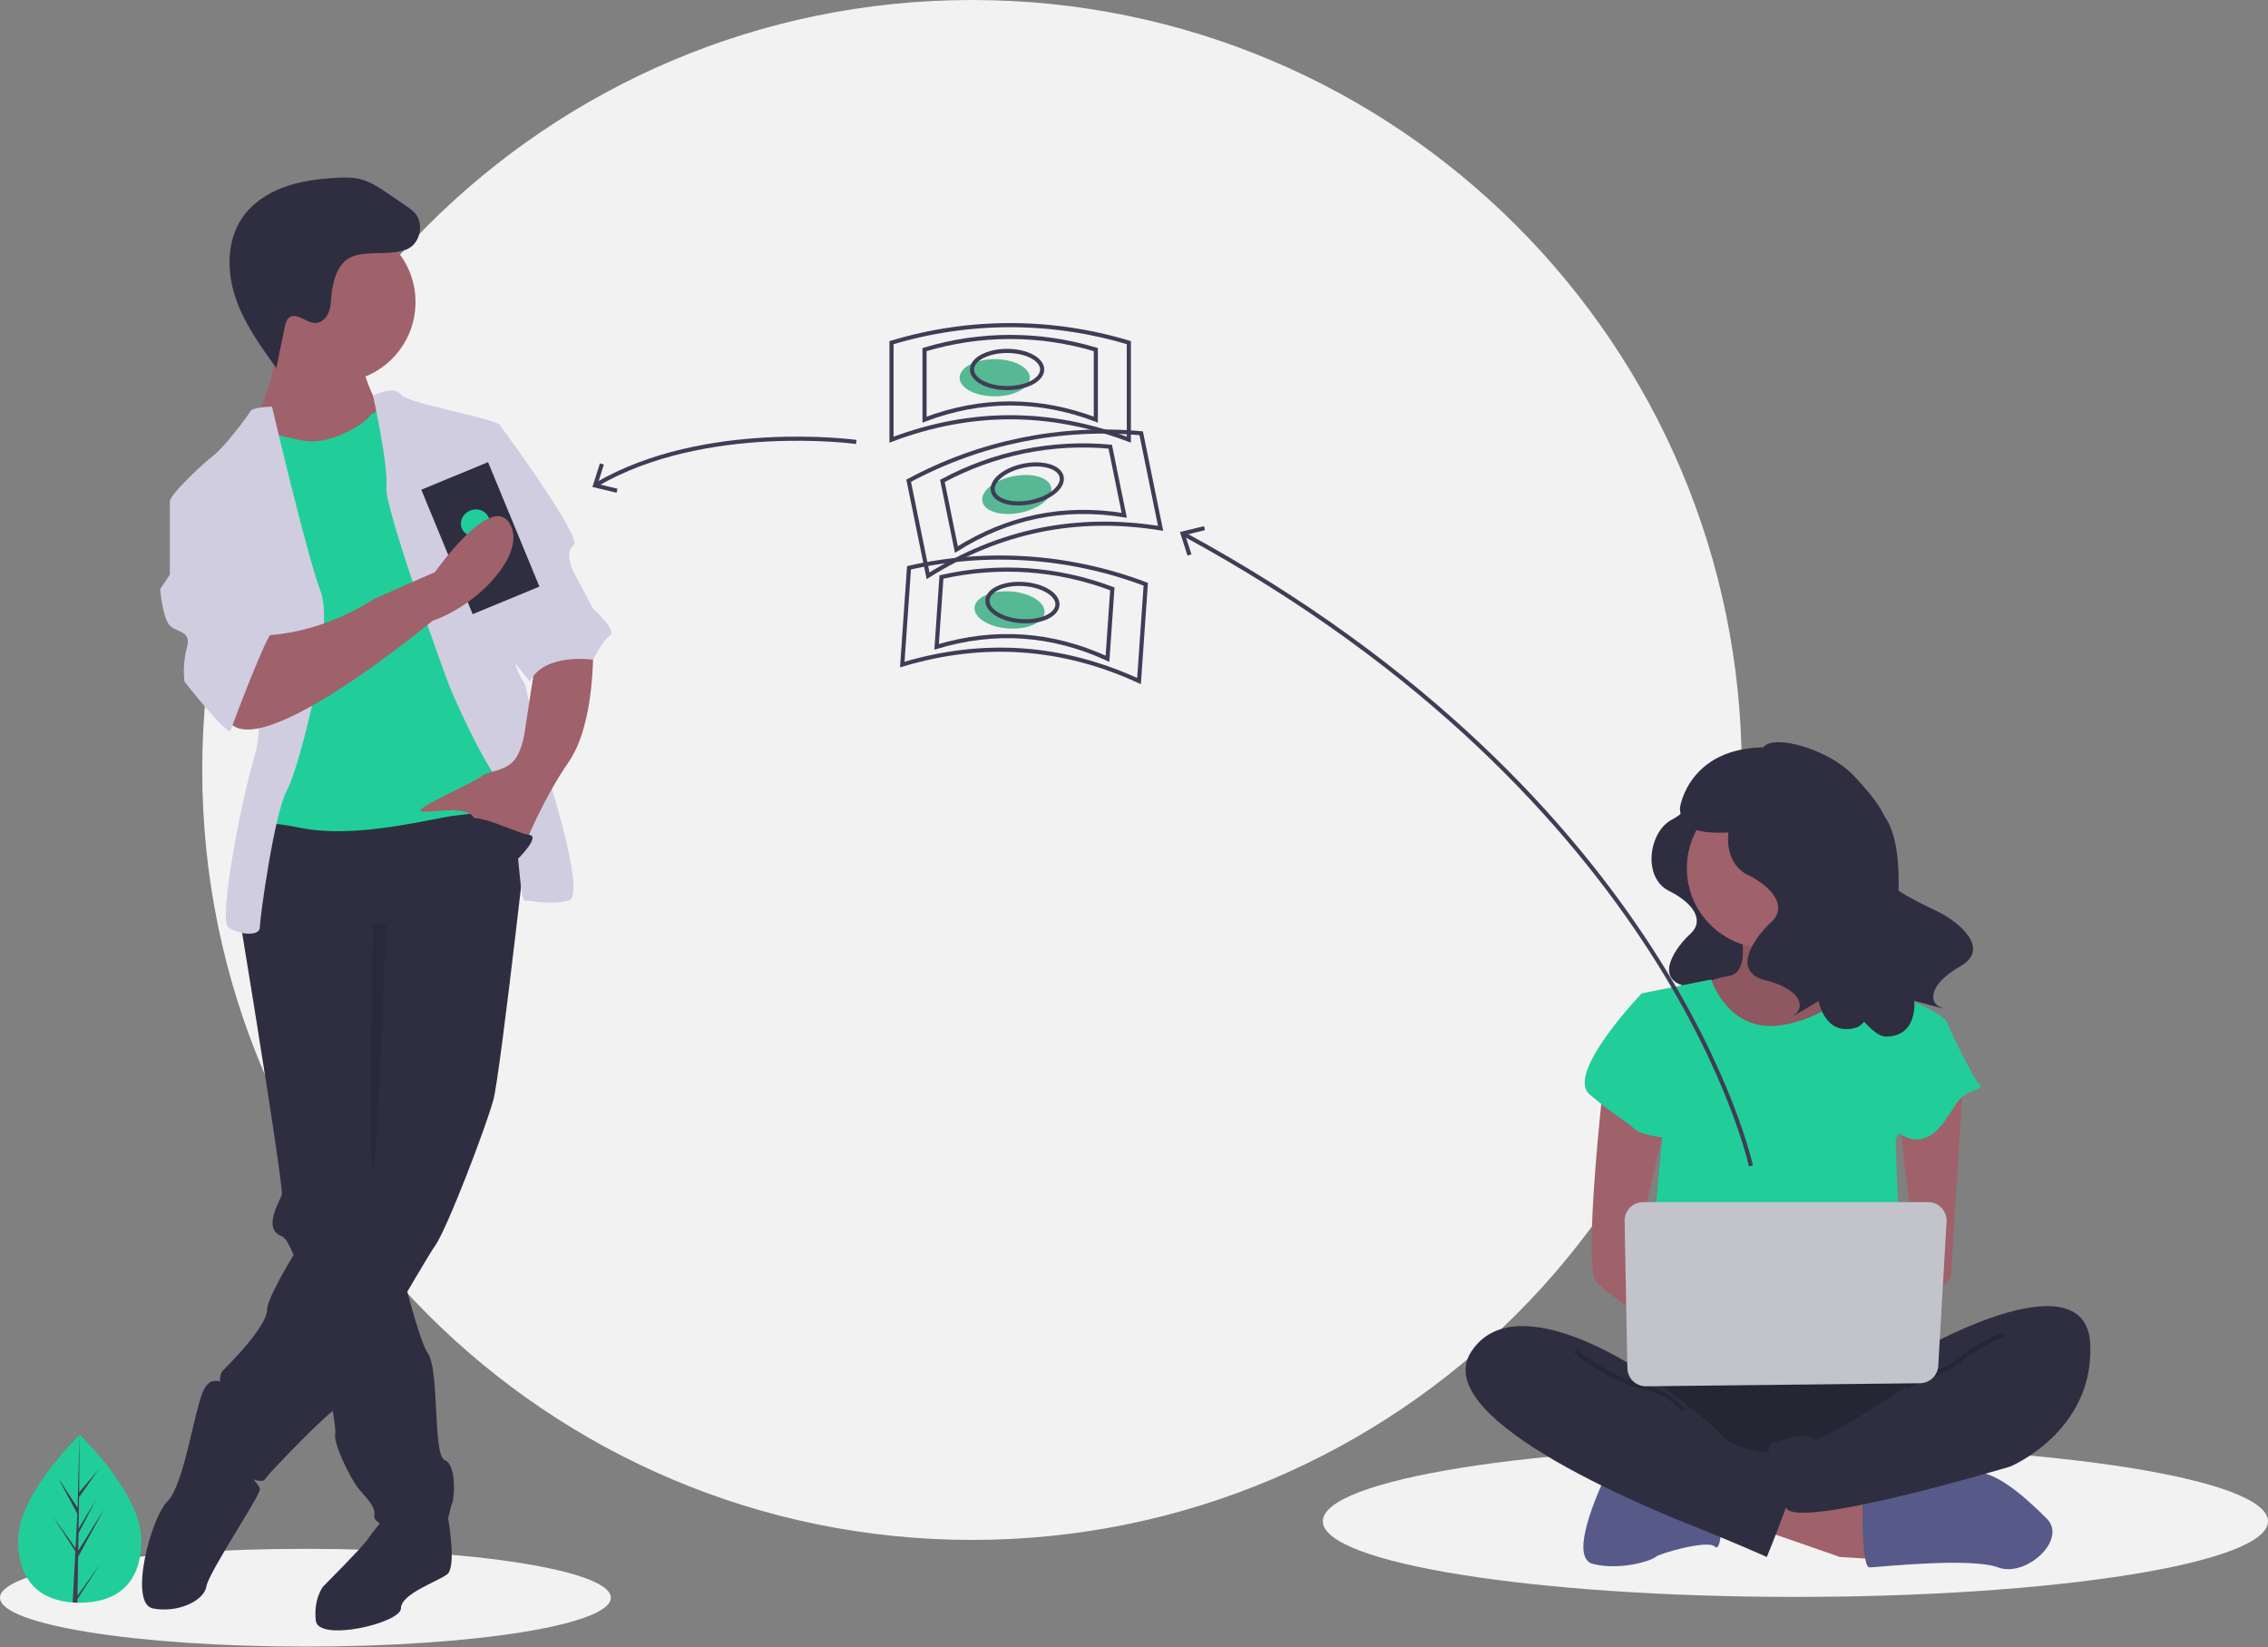 <svg width="1099" height="798" viewBox="0 0 1099 798" fill="none" xmlns="http://www.w3.org/2000/svg">
<rect x="0" y="0" width="1099" height="798" fill="#808080" stroke="none"/>
<g clip-path="url(#clip0)">
<path d="M471 746C677.002 746 844 579.002 844 373C844 166.998 677.002 0 471 0C264.998 0 98 166.998 98 373C98 579.002 264.998 746 471 746Z" fill="#F2F2F2"/>
<path d="M148 797.68C229.738 797.68 296 787.078 296 774C296 760.922 229.738 750.32 148 750.32C66.262 750.32 0 760.922 0 774C0 787.078 66.262 797.68 148 797.68Z" fill="#F2F2F2"/>
<path d="M870 773.609C996.473 773.609 1099 757.205 1099 736.969C1099 716.734 996.473 700.329 870 700.329C743.527 700.329 641 716.734 641 736.969C641 757.205 743.527 773.609 870 773.609Z" fill="#F2F2F2"/>
<path d="M819.12 384.785C819.12 384.785 821.07 391.283 810.022 397.132C798.974 402.981 795.725 425.077 808.722 431.576C821.72 438.075 825.619 446.523 819.12 452.372C812.622 458.221 800.924 473.818 816.521 477.717C832.118 481.616 834.068 489.415 829.518 492.664C824.969 495.914 839.916 486.815 839.916 486.815C839.916 486.815 842.516 502.412 856.163 498.513C869.811 494.614 908.154 420.528 888.657 410.13C869.161 399.732 819.12 384.785 819.12 384.785Z" fill="#2F2E41"/>
<path d="M842.675 447.537C842.675 447.537 849.416 471.131 837.619 472.816C830.298 473.957 823.361 476.848 817.396 481.243L839.304 509.893H879.751L905.031 484.613C905.031 484.613 871.325 459.334 878.066 444.166C884.807 428.999 842.675 447.537 842.675 447.537Z" fill="#9F616A"/>
<path opacity="0.1" d="M842.675 447.537C842.675 447.537 849.416 471.131 837.619 472.816C830.298 473.957 823.361 476.848 817.396 481.243L839.304 509.893H879.751L905.031 484.613C905.031 484.613 871.325 459.334 878.066 444.166C884.807 428.999 842.675 447.537 842.675 447.537Z" fill="black"/>
<path d="M852.787 740.779L891.549 754.261L918.513 755.946L916.828 732.352L861.213 715.904L852.787 740.779Z" fill="#9F616A"/>
<path d="M902.503 735.723C902.503 735.723 902.503 759.317 905.874 759.317C909.244 759.317 954.747 754.261 968.23 759.317C981.712 764.373 1001.94 745.834 991.824 735.723C981.712 725.611 965.218 710.443 954.927 713.814C944.635 717.184 902.503 725.611 902.503 725.611V735.723Z" fill="#575A89"/>
<path d="M778.634 713.814C778.634 713.814 758.41 754.261 771.892 757.631C785.375 761.002 800.542 755.946 802.228 754.261C803.913 752.576 827.507 745.834 830.878 749.205C834.248 752.576 834.248 735.723 834.248 735.723L778.634 713.814Z" fill="#575A89"/>
<path d="M795.487 658.199C795.487 658.199 763.466 702.017 787.061 713.814C810.655 725.611 923.569 725.611 931.996 713.814C940.423 702.017 943.793 664.94 931.996 661.57C920.199 658.199 795.487 658.199 795.487 658.199Z" fill="#2F2E41"/>
<path opacity="0.2" d="M795.487 658.199C795.487 658.199 763.466 702.017 787.061 713.814C810.655 725.611 923.569 725.611 931.996 713.814C940.423 702.017 943.793 664.94 931.996 661.57C920.199 658.199 795.487 658.199 795.487 658.199Z" fill="black"/>
<path d="M856.157 459.334C877.565 459.334 894.919 441.98 894.919 420.572C894.919 399.165 877.565 381.81 856.157 381.81C834.75 381.81 817.396 399.165 817.396 420.572C817.396 441.98 834.75 459.334 856.157 459.334Z" fill="#9F616A"/>
<path d="M795.487 481.243L829.193 474.502C829.193 474.502 837.619 501.466 864.584 496.41C891.549 491.355 898.29 474.502 898.29 474.502C898.29 474.502 918.513 482.928 920.199 482.928C921.884 482.928 943.793 491.355 943.793 496.41C943.793 501.466 918.513 552.025 918.513 552.025L921.884 643.031L797.172 639.661L805.599 550.34L795.487 481.243Z" fill="#21CE99"/>
<path d="M776.949 525.061C776.949 525.061 766.837 614.381 773.578 621.122C780.319 627.864 807.284 646.402 807.284 646.402V626.178L793.802 600.899L807.284 541.914L776.949 525.061Z" fill="#9F616A"/>
<path d="M951.377 522.533C951.377 522.533 945.478 614.381 945.478 617.752C945.478 621.122 930.311 632.92 925.255 632.92C920.199 632.92 916.828 624.493 916.828 624.493L928.625 611.011L920.199 541.914L951.377 522.533Z" fill="#9F616A"/>
<path d="M935.367 651.458C935.367 651.458 1011.2 609.325 1012.89 651.458C1014.58 693.59 974.128 710.443 974.128 710.443C974.128 710.443 869.64 741.775 865.427 730.322C861.213 718.87 852.787 700.331 859.528 698.646C866.269 696.961 874.696 693.59 878.066 696.961C881.437 700.331 923.569 671.681 923.569 671.681L935.367 651.458Z" fill="#2F2E41"/>
<path opacity="0.2" d="M970.758 646.402C970.758 646.402 955.59 653.143 950.534 658.199C945.478 663.255 923.569 671.681 923.569 671.681" stroke="black" stroke-width="2" stroke-miterlimit="10"/>
<path d="M805.599 484.613L795.487 481.243C795.487 481.243 758.41 520.005 770.207 530.116C782.004 540.228 788.746 543.599 792.116 546.969C795.487 550.34 812.34 552.025 812.34 552.025L805.599 484.613Z" fill="#21CE99"/>
<path d="M928.625 493.04L943.793 496.41C943.793 496.41 955.59 521.69 958.961 525.061C962.331 528.431 953.905 526.746 948.849 533.487C943.793 540.228 938.737 552.025 928.625 552.025C918.514 552.025 905.031 535.172 905.031 535.172L928.625 493.04Z" fill="#21CE99"/>
<path d="M798.857 666.625C798.857 666.625 734.816 621.122 712.907 654.828C690.999 688.534 807.284 734.037 824.137 740.778C840.99 747.52 856.158 754.261 856.158 754.261C856.158 754.261 871.325 717.184 871.325 710.443C871.325 703.702 859.528 703.702 856.158 703.702C852.787 703.702 837.619 700.331 834.249 695.275C830.878 690.22 798.857 666.625 798.857 666.625Z" fill="#2F2E41"/>
<path opacity="0.2" d="M763.466 654.828C763.466 654.828 780.319 668.311 795.487 671.681C810.655 675.052 815.711 683.478 815.711 683.478" stroke="black" stroke-width="2" stroke-miterlimit="10"/>
<path d="M787.232 591.462L788.578 662.818C788.623 665.175 789.597 667.419 791.289 669.06C792.981 670.702 795.253 671.608 797.61 671.582L930.4 670.09C932.662 670.064 934.831 669.181 936.468 667.619C938.104 666.056 939.087 663.931 939.217 661.672L943.248 591.808C943.318 590.594 943.139 589.378 942.723 588.235C942.306 587.092 941.661 586.046 940.826 585.162C939.991 584.277 938.984 583.572 937.867 583.091C936.75 582.609 935.546 582.361 934.33 582.361H796.163C794.976 582.361 793.801 582.597 792.706 583.057C791.611 583.516 790.619 584.189 789.788 585.037C788.956 585.884 788.302 586.889 787.863 587.992C787.424 589.095 787.21 590.275 787.232 591.462V591.462Z" fill="#C3C4CB"/>
<path d="M858.229 371.88C858.229 371.88 860.388 379.079 848.149 385.559C835.911 392.038 832.311 416.516 846.71 423.715C861.108 430.914 865.428 440.274 858.229 446.753C851.029 453.232 838.07 470.511 855.349 474.83C872.627 479.15 874.787 487.789 869.748 491.389C864.708 494.988 881.266 484.909 881.266 484.909C881.266 484.909 884.146 502.188 899.265 497.868C914.383 493.549 929.468 415.028 912.615 394.805C896.945 376 858.229 371.88 858.229 371.88Z" fill="#2F2E41"/>
<path d="M853.629 364.469C853.633 353.922 885.188 361.501 898.717 376.227C908.086 386.425 922.316 401.768 910.392 412.583C898.467 423.397 930.831 437.575 939.511 441.873C948.191 446.171 965.328 459.316 949.854 468.134C934.38 476.952 934.63 485.854 940.453 487.962C946.277 490.069 927.614 484.828 927.614 484.828C927.614 484.828 929.499 502.243 913.776 502.16C898.053 502.076 852.943 415.665 863.72 391.647C873.74 369.314 853.629 364.469 853.629 364.469Z" fill="#2F2E41"/>
<path d="M860.465 362.158C818.267 359.617 814.032 391.381 814.032 391.381C814.323 409.763 843.515 400.806 851.622 403.546C861.404 396.51 880.258 383.196 893.742 373.695C883.952 366.802 872.42 362.804 860.465 362.158Z" fill="#2F2E41"/>
<path d="M848.442 564.849C848.442 564.849 810.59 387.449 573.669 258.76" stroke="#3F3D56" stroke-width="2" stroke-miterlimit="10"/>
<path d="M583.431 254.891L583.905 256.836L574.322 259.16L577.341 268.549L575.435 269.16L571.76 257.724L583.431 254.891Z" fill="#3F3D56"/>
<path d="M68.473 746.111C68.473 768.58 55.117 776.425 38.639 776.425C38.258 776.425 37.877 776.421 37.496 776.412C36.733 776.396 35.977 776.36 35.23 776.309C20.359 775.256 8.806 767.008 8.806 746.111C8.806 724.486 36.44 697.199 38.516 695.18L38.52 695.176C38.6 695.098 38.64 695.06 38.64 695.06C38.64 695.06 68.473 723.643 68.473 746.111Z" fill="#21CE99"/>
<path d="M37.552 772.988L48.464 757.741L37.525 774.662L37.496 776.412C36.733 776.396 35.977 776.36 35.229 776.309L36.406 753.829L36.396 753.655L36.416 753.622L36.527 751.499L25.561 734.536L36.562 749.907L36.587 750.358L37.476 733.373L28.088 715.845L37.591 730.392L38.516 695.18L38.519 695.06V695.176L38.365 722.943L47.712 711.935L38.327 725.335L38.08 740.542L46.806 725.948L38.043 742.78L37.905 751.234L50.574 730.921L37.858 754.184L37.552 772.988Z" fill="#3F3D56"/>
<path d="M210.773 740.29L217.155 735.549C217.155 735.549 221.379 759.146 216.665 762.681C211.952 766.217 194.275 772.109 194.275 779.18C194.275 786.25 154.207 795.678 153.028 785.072C151.85 774.466 156.564 768.574 156.564 768.574C156.564 768.574 175.419 749.718 177.776 746.183C180.133 742.647 186.025 735.577 186.025 735.577L210.773 740.29Z" fill="#2F2E41"/>
<path d="M116.497 446.854C116.497 446.854 116.673 447.891 116.98 449.788C117.263 451.473 117.651 453.854 118.123 456.788C123.072 486.992 137.509 575.907 136.53 578.841C135.352 582.377 127.103 595.34 136.53 598.875C137.438 599.217 138.416 600.325 139.465 602.069C141.489 605.825 143.158 609.763 144.45 613.83C150.071 630.14 156.081 656.243 159.558 674.32C161.078 682.263 162.115 688.65 162.421 691.997C162.528 692.771 162.54 693.554 162.457 694.331C161.278 699.044 169.527 715.543 173.063 720.257C176.598 724.97 182.49 729.684 181.312 734.398C180.133 739.112 210.773 752.075 214.309 743.826C217.844 735.577 217.844 730.863 219.023 728.506C220.201 726.149 221.38 709.651 215.487 707.294C209.595 704.937 213.13 663.691 207.238 655.441C205.27 652.695 202.265 643.397 199.118 632.214C197.881 627.83 196.632 623.163 195.406 618.485C190.433 599.311 186.026 580.02 186.026 580.02L187.204 442.14L122.389 433.891L120.727 437.556L117.416 444.827L116.497 446.854Z" fill="#2F2E41"/>
<path d="M112.961 673.118C112.961 673.118 103.533 663.69 98.82 673.118C94.106 682.546 89.392 719.078 81.143 727.327C72.893 735.577 62.287 776.823 74.072 779.18C85.856 781.537 98.82 775.644 99.998 768.574C101.176 761.503 125.924 724.97 125.924 721.435C125.924 717.9 109.426 704.937 109.426 704.937L112.961 673.118Z" fill="#2F2E41"/>
<path d="M257.912 382.038C257.912 382.038 242.592 519.918 239.056 532.881C235.521 545.844 216.666 595.34 210.773 603.589C204.881 611.838 167.17 679.01 162.456 682.546C157.743 686.081 148.315 695.509 148.315 695.509C148.315 695.509 130.638 713.186 128.281 716.721C125.924 720.257 105.89 709.651 104.712 702.58C103.533 695.509 105.89 683.724 107.069 679.011C108.247 674.297 104.712 667.226 108.247 663.691C111.783 660.155 129.459 642.478 129.459 634.229C129.459 625.98 160.099 577.663 171.884 567.057C183.669 556.451 181.312 538.774 181.312 538.774V466.888L116.496 446.854C116.496 446.854 120.032 390.288 128.281 390.288C136.53 390.288 244.949 371.432 257.912 382.038Z" fill="#2F2E41"/>
<path d="M162.456 185.235C183.934 185.235 201.345 167.824 201.345 146.346C201.345 124.868 183.934 107.457 162.456 107.457C140.978 107.457 123.567 124.868 123.567 146.346C123.567 167.824 140.978 185.235 162.456 185.235Z" fill="#9F616A"/>
<path d="M175.419 176.986C175.419 176.986 180.133 194.663 186.025 199.377C191.918 204.091 170.705 224.125 170.705 224.125L130.638 226.481L123.567 204.091C123.567 204.091 136.53 178.165 132.995 161.666C129.459 145.168 175.419 176.986 175.419 176.986Z" fill="#9F616A"/>
<path d="M191.918 197.02C191.918 197.02 181.312 198.198 178.955 201.734C176.598 205.269 160.1 215.875 147.137 213.518C134.173 211.161 125.924 207.626 123.567 208.805C121.21 209.983 116.497 234.731 116.497 234.731L129.46 272.441L127.103 376.146L123.567 404.429C123.567 404.429 116.497 395.001 144.78 400.894C173.063 406.786 209.595 396.18 221.38 395.001C233.164 393.823 253.198 390.288 254.377 383.217C255.555 376.146 250.841 350.22 250.841 350.22L231.986 271.263L220.201 228.838L191.918 197.02Z" fill="#21CE99"/>
<path d="M180.771 191.701C180.771 191.701 190.739 186.414 194.275 191.128C197.81 195.841 242.592 202.912 242.592 206.448C242.592 209.983 252.019 305.438 249.663 313.688C247.306 321.937 254.376 331.365 254.376 331.365L262.626 366.718C262.626 366.718 285.016 433.891 275.589 436.248C266.161 438.604 257.912 436.248 254.376 436.248C250.841 436.248 252.019 391.466 242.592 379.681C233.164 367.897 220.201 338.435 217.844 332.543C215.487 326.651 186.026 245.337 187.204 235.909C188.383 226.482 180.771 191.701 180.771 191.701Z" fill="#D0CDE1"/>
<path d="M131.816 197.02C131.816 197.02 122.388 197.02 121.21 199.377C120.032 201.734 108.247 217.054 103.533 220.589C98.819 224.125 82.321 239.445 82.321 242.98C82.321 246.515 116.496 272.441 116.496 272.441C116.496 272.441 130.638 341.971 123.567 365.54C116.496 389.109 105.89 445.675 110.604 449.211C115.318 452.746 125.924 453.924 125.924 449.211C125.924 444.497 132.995 393.823 138.887 383.217C144.779 372.611 162.456 305.438 155.385 286.583C148.315 267.728 131.816 197.02 131.816 197.02Z" fill="#D0CDE1"/>
<path d="M287.373 313.688C287.373 313.688 288.552 350.22 275.589 369.075C262.626 387.931 254.376 409.143 254.376 409.143C254.376 409.143 233.164 403.251 229.629 396.18C226.093 389.109 203.703 395.001 203.703 392.644C203.703 390.288 230.807 378.503 233.164 376.146C235.521 373.789 243.77 373.789 248.484 369.075C253.198 364.361 254.376 353.755 254.376 353.755L259.09 323.115L287.373 313.688Z" fill="#9F616A"/>
<path d="M189.241 122.368C192.233 122.096 195.319 121.797 197.963 120.371C203.887 117.176 205.458 108.077 200.948 103.08C199.705 101.809 198.314 100.691 196.805 99.749L187.847 93.652C183.885 90.955 179.83 88.214 175.209 86.943C171.03 85.793 166.615 85.911 162.289 86.18C153.89 86.702 145.44 87.781 137.54 90.68C129.641 93.58 122.272 98.431 117.488 105.354C109.903 116.328 109.799 131.129 113.976 143.798C118.154 156.467 126.089 167.499 133.908 178.308L137.965 158.513C138.326 156.75 138.793 154.817 140.26 153.774C143.904 151.181 148.362 156.505 152.835 156.471C155.709 156.449 158.122 154.085 159.211 151.425C160.301 148.765 160.372 145.82 160.624 142.957C161.158 136.892 163.278 128.455 169.021 125.11C174.372 121.994 183.226 122.914 189.241 122.368Z" fill="#2F2E41"/>
<path opacity="0.1" d="M187.059 447.805C187.059 447.805 183.079 562.932 180.722 566.467C178.365 570.003 180.722 447.443 180.722 447.443L187.059 447.805Z" fill="black"/>
<path d="M233.164 206.448H242.592C242.592 206.448 282.659 260.657 277.946 264.192C273.232 267.728 277.946 277.155 277.946 277.155L287.373 294.832C287.373 294.832 299.158 305.438 295.622 307.795C292.087 310.152 287.373 319.58 287.373 319.58C287.373 319.58 263.804 316.044 256.733 330.186L241.449 310.89L233.164 206.448Z" fill="#D0CDE1"/>
<path d="M236.496 223.884L204.146 237.243L229.041 297.529L261.391 284.17L236.496 223.884Z" fill="#2F2E41"/>
<path d="M232.705 259.242C236.278 257.766 238.076 253.909 236.72 250.626C235.365 247.344 231.369 245.879 227.796 247.355C224.222 248.83 222.425 252.687 223.78 255.97C225.136 259.253 229.131 260.717 232.705 259.242Z" fill="#21CE99"/>
<path d="M209.595 300.724C209.595 300.724 124.745 371.432 110.604 349.041C96.462 326.651 125.924 307.795 125.924 307.795C125.924 307.795 151.85 308.974 181.312 290.118L210.773 277.155C210.773 277.155 237.669 238.756 246.835 253.378C256 268 231.189 293.449 209.595 300.724Z" fill="#9F616A"/>
<path d="M95.284 238.266L82.321 242.98V278.334L77.607 285.404C77.607 285.404 78.785 299.546 82.321 303.081C85.856 306.617 92.927 305.438 90.57 313.688C89.153 319.066 88.754 324.661 89.391 330.186C89.391 330.186 110.604 357.291 111.782 353.755C112.961 350.22 129.459 306.617 131.816 306.617C134.173 306.617 108.247 238.266 108.247 238.266H95.284Z" fill="#D0CDE1"/>
<path d="M250.252 416.803C250.252 416.803 262.437 405.018 256.344 404.429C250.252 403.84 229.039 392.055 225.504 397.948C221.969 403.84 250.252 416.803 250.252 416.803Z" fill="#2F2E41"/>
<path d="M482 192C491.389 192 499 187.971 499 183C499 178.03 491.389 174 482 174C472.611 174 465 178.03 465 183C465 187.971 472.611 192 482 192Z" fill="#57B894"/>
<path d="M547 213C508.667 198.523 470.333 198.523 432 213V166C469.498 154.685 509.502 154.685 547 166V213Z" stroke="#3F3D56" stroke-width="2" stroke-miterlimit="10"/>
<path d="M531 203.28C503.333 192.831 475.667 192.831 448 203.28V169.359C475.064 161.192 503.936 161.192 531 169.359V203.28Z" stroke="#3F3D56" stroke-width="2" stroke-miterlimit="10"/>
<path d="M488 188C497.389 188 505 183.971 505 179C505 174.03 497.389 170 488 170C478.611 170 471 174.03 471 179C471 183.971 478.611 188 488 188Z" stroke="#3F3D56" stroke-width="2" stroke-miterlimit="10"/>
<path d="M494.5 248.364C503.699 246.486 510.351 241.016 509.357 236.146C508.363 231.276 500.099 228.85 490.9 230.728C481.701 232.605 475.049 238.075 476.043 242.945C477.037 247.815 485.301 250.241 494.5 248.364Z" fill="#57B894"/>
<path d="M562.386 255.941C521.932 249.422 484.373 257.088 449.709 278.938L440.311 232.888C474.789 214.302 513.984 206.303 552.988 209.891L562.386 255.941Z" stroke="#3F3D56" stroke-width="2" stroke-miterlimit="10"/>
<path d="M544.766 249.617C515.569 244.912 488.461 250.445 463.443 266.215L456.659 232.979C481.543 219.565 509.832 213.791 537.983 216.381L544.766 249.617Z" stroke="#3F3D56" stroke-width="2" stroke-miterlimit="10"/>
<path d="M499.579 243.245C508.778 241.367 515.43 235.897 514.436 231.027C513.442 226.157 505.179 223.731 495.979 225.608C486.78 227.486 480.129 232.956 481.123 237.826C482.117 242.696 490.38 245.122 499.579 243.245Z" stroke="#3F3D56" stroke-width="2" stroke-miterlimit="10"/>
<path d="M506.134 296.665C506.479 291.707 499.166 287.159 489.799 286.507C480.433 285.855 472.561 289.346 472.216 294.305C471.871 299.264 479.184 303.812 488.55 304.463C497.916 305.115 505.789 301.624 506.134 296.665Z" fill="#57B894"/>
<path d="M551.935 329.925C514.7 312.821 476.459 310.16 437.213 321.942L440.476 275.055C478.669 266.37 518.576 269.147 555.198 283.038L551.935 329.925Z" stroke="#3F3D56" stroke-width="2" stroke-miterlimit="10"/>
<path d="M536.649 319.118C509.774 306.773 482.174 304.853 453.849 313.356L456.204 279.516C483.77 273.248 512.572 275.252 539.004 285.278L536.649 319.118Z" stroke="#3F3D56" stroke-width="2" stroke-miterlimit="10"/>
<path d="M512.397 293.091C512.742 288.133 505.429 283.585 496.063 282.933C486.696 282.281 478.824 285.773 478.479 290.731C478.134 295.69 485.447 300.238 494.813 300.89C504.179 301.541 512.052 298.05 512.397 293.091Z" stroke="#3F3D56" stroke-width="2" stroke-miterlimit="10"/>
<path d="M414.922 214.092C414.922 214.092 341.426 204.037 288.94 234.795" stroke="#3F3D56" stroke-width="2" stroke-miterlimit="10"/>
<path d="M290.708 224.459L292.617 225.063L289.633 234.462L299.227 236.751L298.76 238.698L287.077 235.907L290.708 224.459Z" fill="#3F3D56"/>
</g>
<defs>
<clipPath id="clip0">
<rect width="1099" height="797.68" fill="white"/>
</clipPath>
</defs>
</svg>

